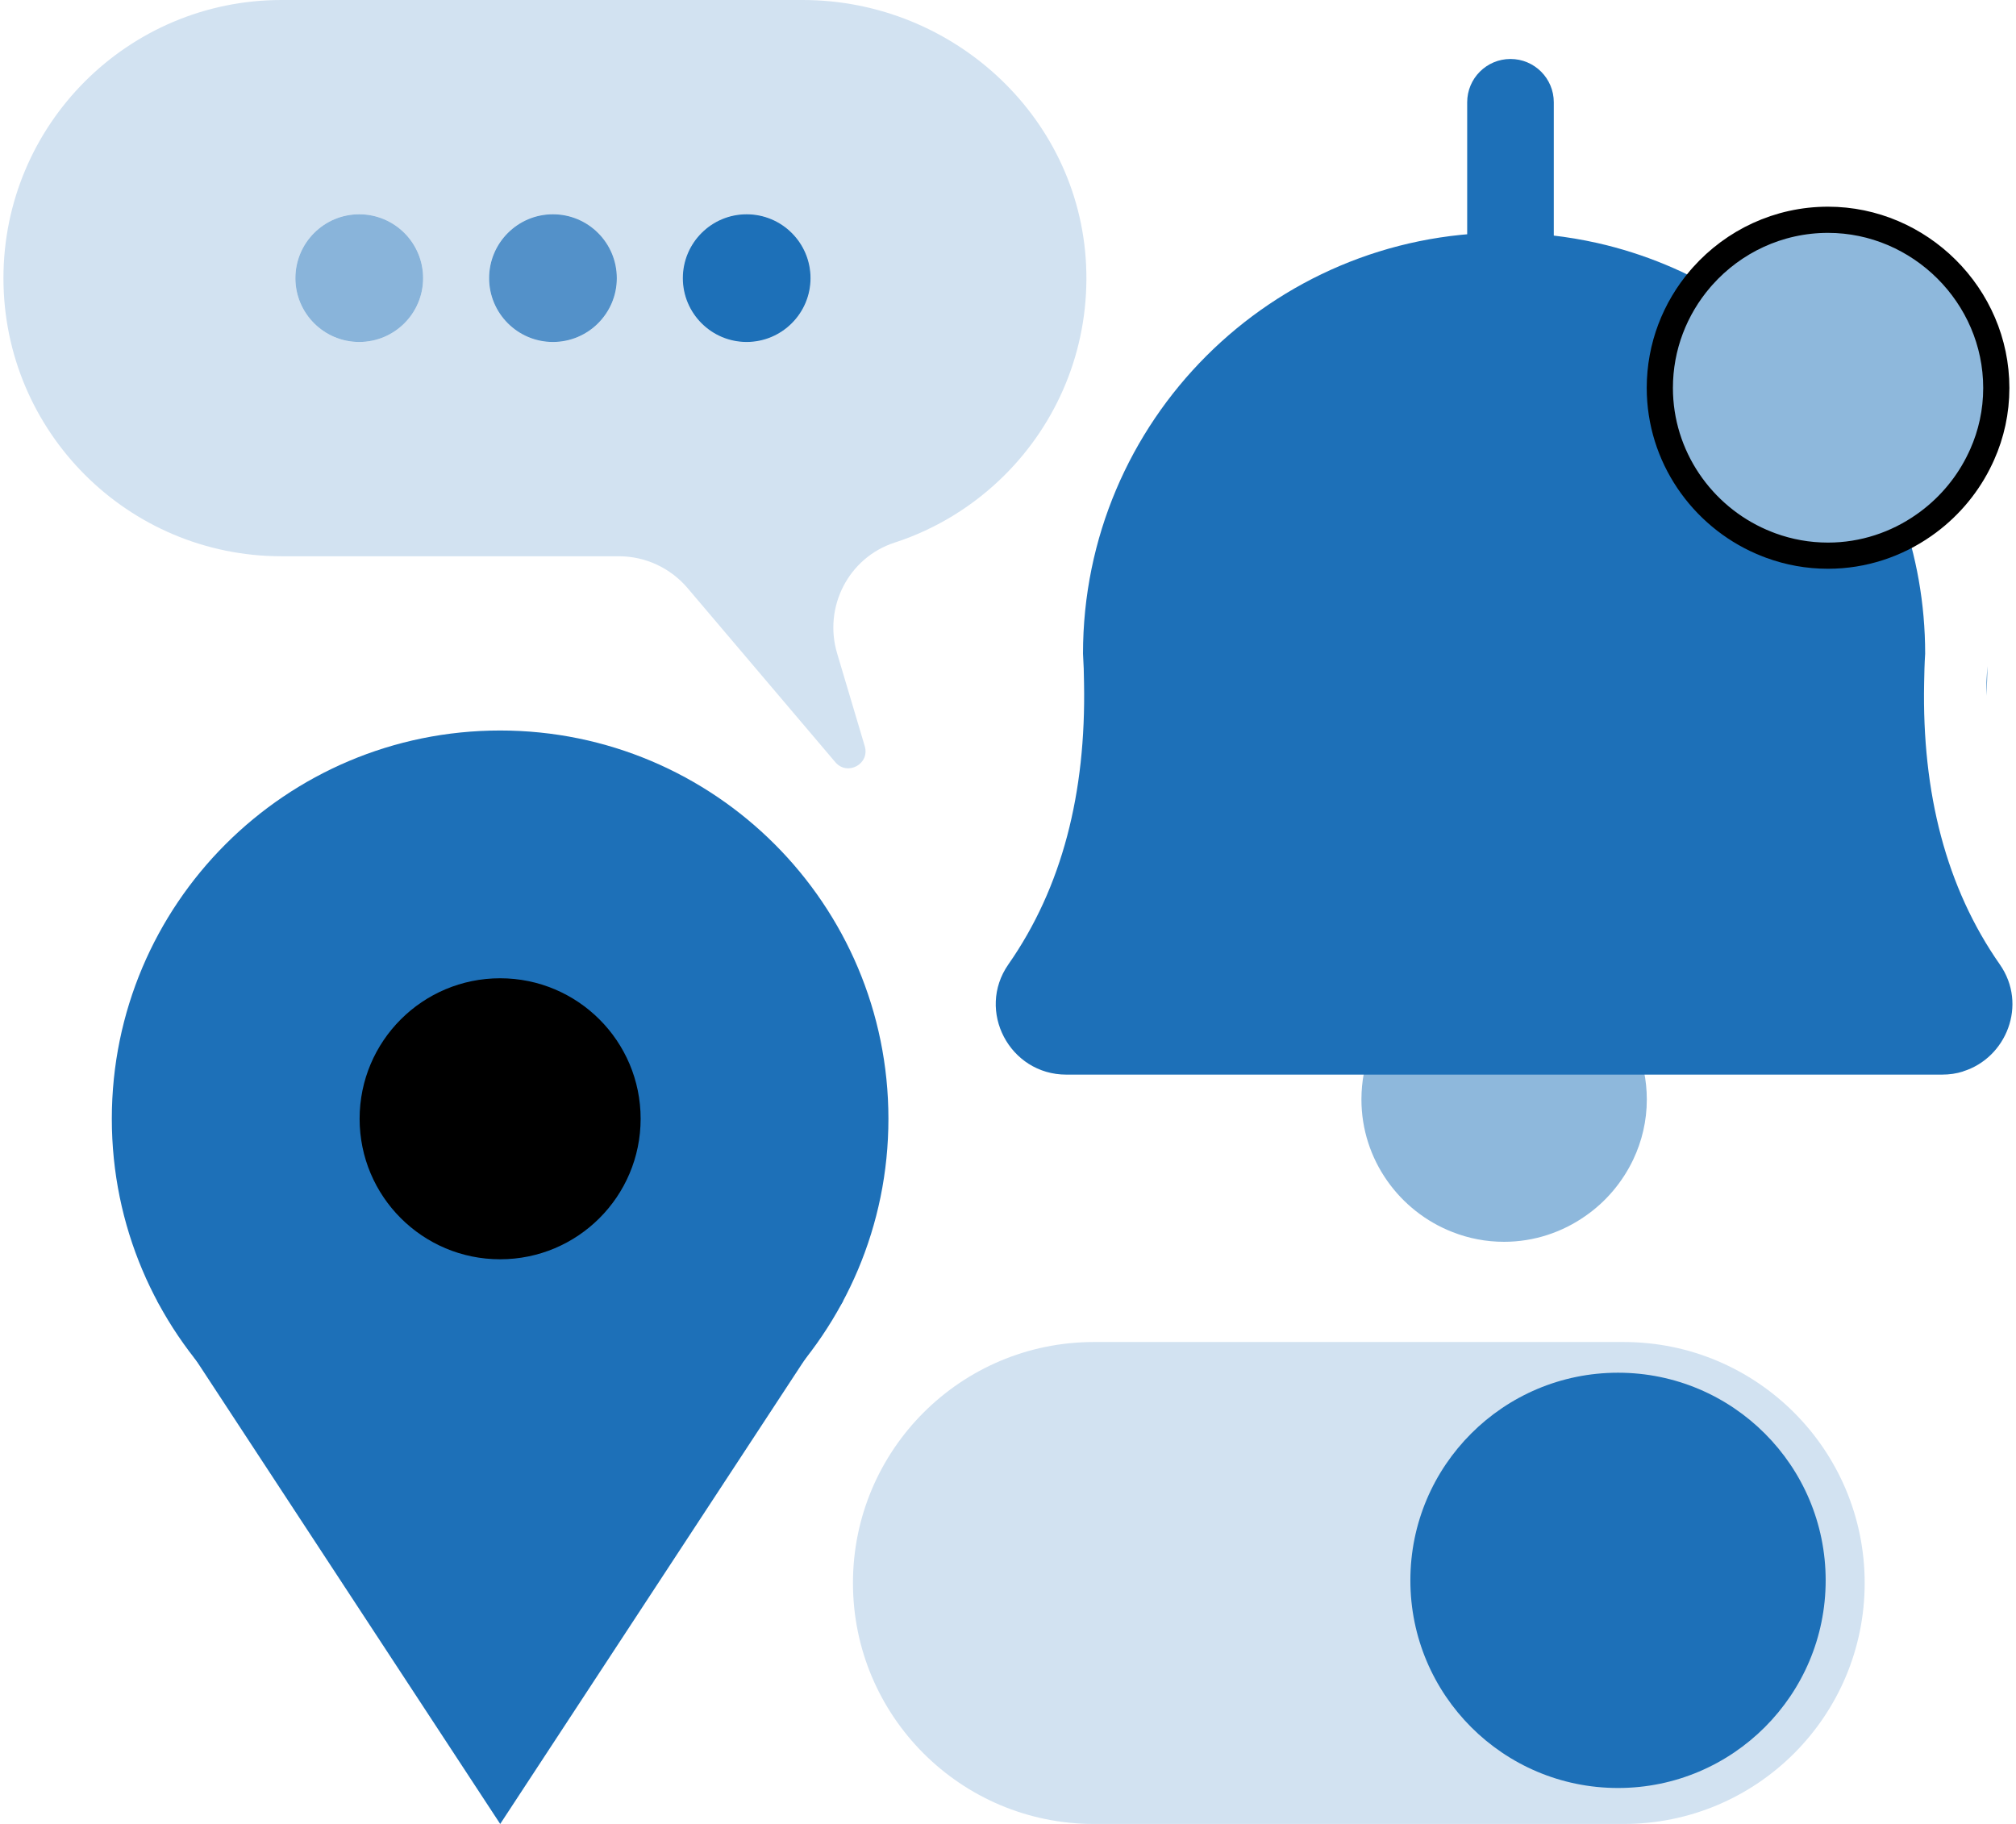 <svg width="231" height="209" viewBox="0 0 231 209" fill="none" xmlns="http://www.w3.org/2000/svg">
<g clip-path="url(#clip0_7471_12970)">
<path d="M0.395 31.875C0.395 49.464 14.655 63.741 32.261 63.741H70.921C73.942 63.741 76.817 65.075 78.777 67.379L95.712 87.335C97.091 88.958 99.694 87.543 99.086 85.502L95.921 74.871C94.333 69.555 97.227 63.895 102.497 62.181C107.323 60.612 111.64 57.918 115.151 54.407C121.074 48.484 124.666 40.257 124.476 31.186C124.113 13.752 109.409 0 91.966 0H32.261C23.453 0 15.489 3.574 9.729 9.334C3.96 15.103 0.395 23.085 0.395 31.875ZM85.552 39.186C81.507 39.186 78.241 35.903 78.241 31.875C78.241 27.829 81.516 24.555 85.552 24.555C89.589 24.555 92.873 27.838 92.873 31.875C92.873 35.903 89.589 39.186 85.552 39.186ZM56.045 31.875C56.045 27.829 59.319 24.555 63.356 24.555C67.393 24.555 70.676 27.838 70.676 31.875C70.676 35.903 67.393 39.186 63.356 39.186C59.31 39.186 56.045 35.903 56.045 31.875ZM33.848 31.875C33.848 27.829 37.123 24.555 41.16 24.555C45.196 24.555 48.48 27.838 48.48 31.875C48.48 35.903 45.196 39.186 41.16 39.186C37.114 39.186 33.848 35.903 33.848 31.875Z" fill="#D2E2F1"/>
<path d="M78.241 31.875C78.241 35.902 81.516 39.186 85.552 39.186C89.589 39.186 92.873 35.902 92.873 31.875C92.873 27.829 89.589 24.555 85.552 24.555C81.516 24.555 78.241 27.838 78.241 31.875Z" fill="#D2E2F1"/>
<path d="M56.045 31.875C56.045 35.902 59.319 39.186 63.356 39.186C67.402 39.186 70.676 35.902 70.676 31.875C70.676 27.829 67.393 24.555 63.356 24.555C59.319 24.555 56.045 27.838 56.045 31.875Z" fill="#D2E2F1"/>
<path d="M33.848 31.875C33.848 35.902 37.123 39.186 41.159 39.186C45.205 39.186 48.48 35.902 48.48 31.875C48.48 27.829 45.196 24.555 41.159 24.555C37.123 24.555 33.848 27.838 33.848 31.875Z" fill="#D2E2F1"/>
<path opacity="0.4" d="M33.848 31.875C33.848 35.902 37.123 39.186 41.159 39.186C45.205 39.186 48.48 35.902 48.48 31.875C48.48 27.829 45.196 24.555 41.159 24.555C37.123 24.555 33.848 27.838 33.848 31.875Z" fill="#1D70B8"/>
<path opacity="0.7" d="M56.045 31.875C56.045 35.902 59.319 39.186 63.356 39.186C67.402 39.186 70.676 35.902 70.676 31.875C70.676 27.829 67.393 24.555 63.356 24.555C59.319 24.555 56.045 27.838 56.045 31.875Z" fill="#1D70B8"/>
<path d="M78.241 31.875C78.241 35.902 81.516 39.186 85.552 39.186C89.589 39.186 92.873 35.902 92.873 31.875C92.873 27.829 89.589 24.555 85.552 24.555C81.516 24.555 78.241 27.838 78.241 31.875Z" fill="#1D70B8"/>
<path d="M57.306 172.692C81.878 172.692 101.798 152.772 101.798 128.2C101.798 103.627 81.878 83.707 57.306 83.707C32.733 83.707 12.813 103.627 12.813 128.2C12.813 152.772 32.733 172.692 57.306 172.692Z" fill="#1D70B8"/>
<path d="M96.61 149.089L57.315 209.003L18.02 149.089L57.306 128.199L96.61 149.089Z" fill="#1D70B8"/>
<path d="M57.306 144.299C66.198 144.299 73.406 137.091 73.406 128.198C73.406 119.306 66.198 112.098 57.306 112.098C48.413 112.098 41.205 119.306 41.205 128.198C41.205 137.091 48.413 144.299 57.306 144.299Z" fill="black"/>
<path d="M125.346 209.004H186.049C201.298 209.004 213.661 196.642 213.661 181.392C213.661 166.143 201.298 153.78 186.049 153.78H125.346C110.097 153.78 97.735 166.143 97.735 181.392C97.735 196.642 110.097 209.004 125.346 209.004Z" fill="#D2E2F1"/>
<path d="M161.605 181.09C161.605 194.23 172.258 204.883 185.398 204.883C198.538 204.883 209.191 194.23 209.191 181.09C209.191 167.949 198.538 157.297 185.398 157.297C172.258 157.297 161.605 167.949 161.605 181.09Z" fill="#1D70B8"/>
<path d="M178.039 11.72C178.039 8.979 175.818 6.758 173.077 6.758C170.337 6.758 168.115 8.979 168.115 11.72V35.113C168.115 37.854 170.337 40.075 173.077 40.075C175.818 40.075 178.039 37.854 178.039 35.113V11.72Z" fill="#1D70B8"/>
<path d="M188.697 125.995C188.697 128.445 188.135 130.776 187.146 132.862C185.913 135.456 184.017 137.706 181.658 139.339C179.01 141.198 175.78 142.296 172.343 142.296C170.265 142.296 168.279 141.906 166.437 141.18C160.342 138.813 155.997 132.871 155.997 125.986C155.997 121.814 157.575 118.004 160.169 115.11C163.163 111.754 167.526 109.641 172.343 109.641C181.25 109.641 188.697 116.988 188.697 125.986V125.995Z" fill="#8EB8DC"/>
<path d="M224.945 122.775C224.192 123.02 223.375 123.138 222.514 123.138H122.181C115.695 123.138 111.831 115.836 115.541 110.511C121.709 101.685 124.448 90.846 124.212 78.301C124.203 77.176 124.167 76.042 124.094 74.899C124.094 48.249 145.701 26.66 172.343 26.66C176.025 26.66 179.599 27.077 183.037 27.848C204.535 32.71 220.591 51.932 220.591 74.899C220.518 76.042 220.491 77.185 220.473 78.301C220.228 90.846 222.976 101.685 229.144 110.511C232.365 115.119 229.888 121.233 224.936 122.766L224.945 122.775Z" fill="#1D70B8"/>
<path d="M152.169 75.925C152.087 74.8 152.051 73.666 152.051 72.523C152.124 73.666 152.151 74.809 152.169 75.925Z" fill="#1D70B8"/>
<path d="M227.711 76.324C227.711 77.467 227.675 78.61 227.593 79.726C227.602 78.601 227.639 77.467 227.711 76.324Z" fill="#1D70B8"/>
<path d="M209.461 25.184C219.959 25.184 228.742 33.852 228.742 44.456V44.465C228.742 47.167 228.166 49.749 227.126 52.08L226.912 52.543L226.908 52.551C225.551 55.422 223.49 57.926 220.955 59.817L220.441 60.188L220.438 60.19C217.312 62.381 213.51 63.674 209.461 63.674C207.165 63.674 204.96 63.267 202.915 62.518L202.508 62.362L202.503 62.36L201.834 62.086C194.993 59.124 190.189 52.303 190.188 44.456C190.188 39.698 191.931 35.333 194.821 31.955L195.104 31.632C198.643 27.672 203.776 25.184 209.461 25.184Z" fill="#8EB8DC" stroke="black" stroke-width="3"/>
</g>
<defs>
<clipPath id="clip0_7471_12970">
<rect width="230.21" height="209.002" fill="white" transform="translate(0.395)"/>
</clipPath>
</defs>
</svg>
